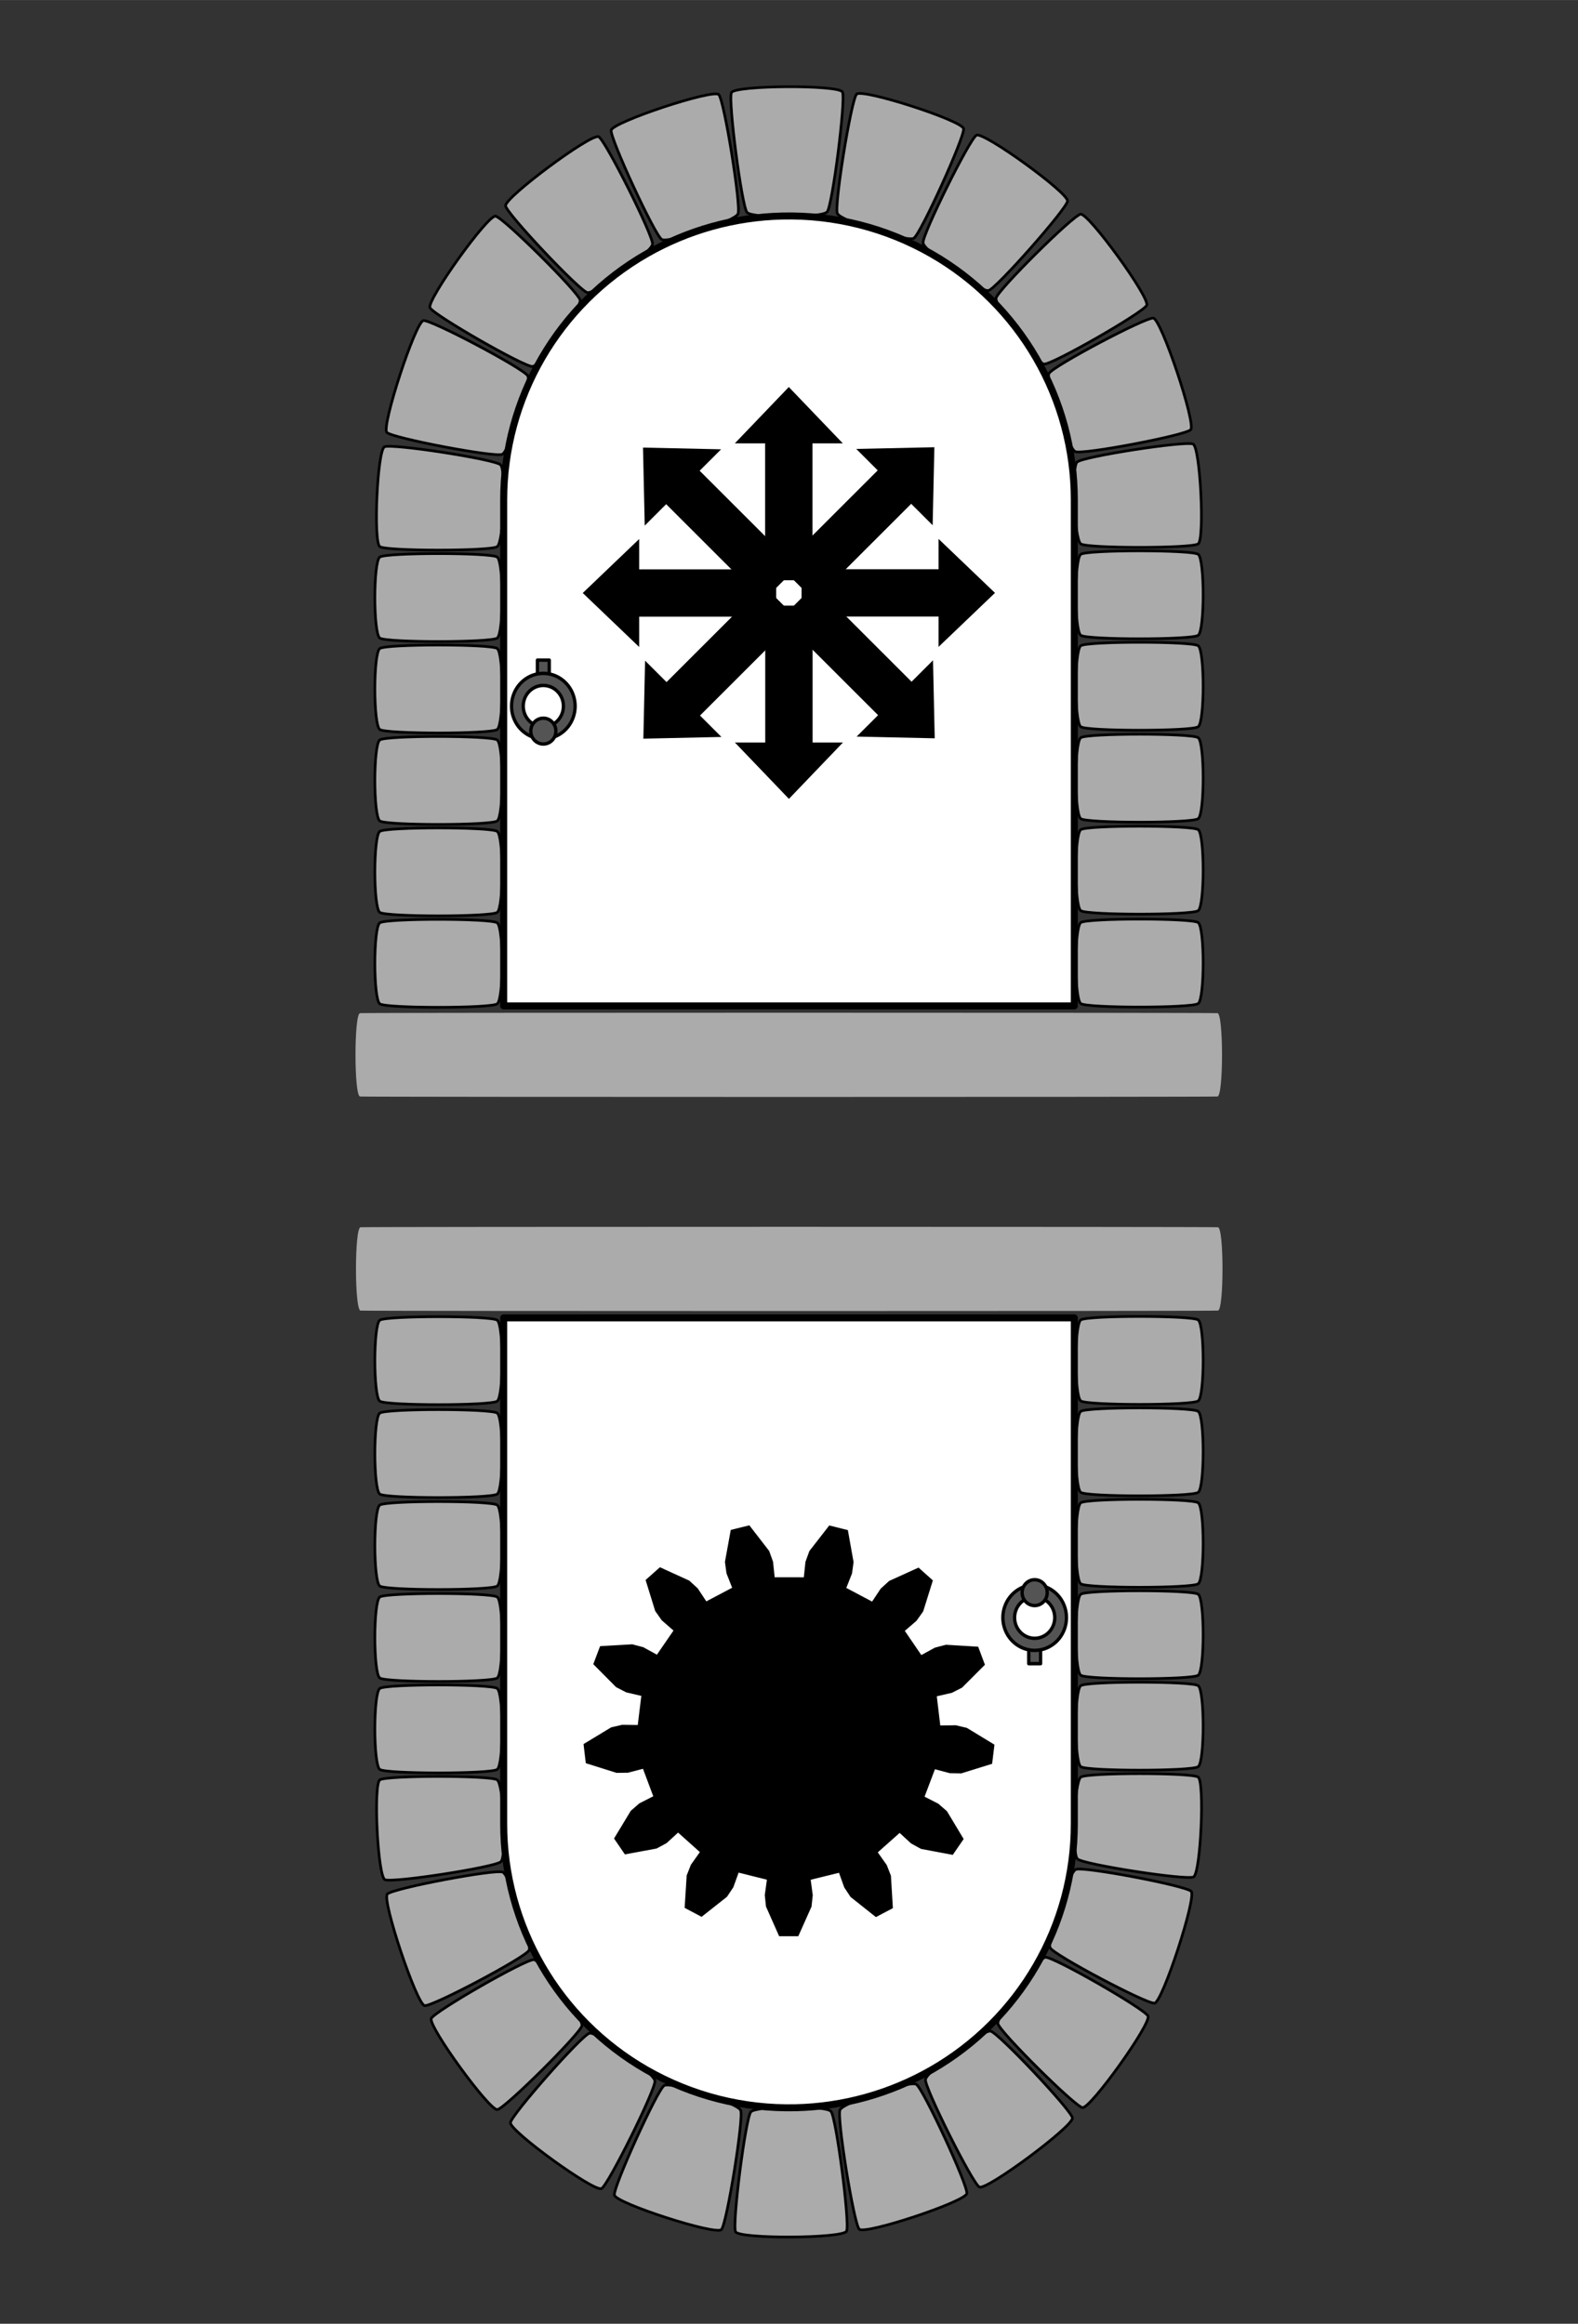 <?xml version="1.0" encoding="UTF-8" standalone="no"?>
<!-- Created with Inkscape (http://www.inkscape.org/) -->

<svg
   xmlns:osb="http://www.openswatchbook.org/uri/2009/osb"
   xmlns:dc="http://purl.org/dc/elements/1.1/"
   xmlns:cc="http://creativecommons.org/ns#"
   xmlns:rdf="http://www.w3.org/1999/02/22-rdf-syntax-ns#"
   xmlns:svg="http://www.w3.org/2000/svg"
   xmlns="http://www.w3.org/2000/svg"
   xmlns:sodipodi="http://sodipodi.sourceforge.net/DTD/sodipodi-0.dtd"
   xmlns:inkscape="http://www.inkscape.org/namespaces/inkscape"
   sodipodi:docname="beyond_sci-mag.svg"
   inkscape:version="0.92.4 (5da689c313, 2019-01-14)"
   version="1.1"
   id="svg2"
   viewBox="0 0 720 1060"
   height="11.778in"
   width="8in"
   inkscape:export-filename="C:\Users\Giltwist\Dropbox\Tarot\Minors\export\beyond-sci_mag.png"
   inkscape:export-xdpi="300"
   inkscape:export-ydpi="300">
  <rect x="0" y="0" width="720" height="1060" fill="#333333" stroke="none"/>
  <sodipodi:namedview
     inkscape:window-maximized="1"
     inkscape:window-y="-8"
     inkscape:window-x="-8"
     inkscape:window-height="1377"
     inkscape:window-width="2560"
     units="in"
     showgrid="false"
     inkscape:current-layer="layer1"
     inkscape:document-units="px"
     inkscape:cy="515.05472"
     inkscape:cx="-309.80817"
     inkscape:zoom="0.98994949"
     inkscape:pageshadow="2"
     inkscape:pageopacity="0"
     borderopacity="1.0"
     bordercolor="#666666"
     pagecolor="#000000"
     id="base"
     showguides="true"
     inkscape:guide-bbox="true">
    <sodipodi:guide
       position="359.109,747.008"
       orientation="1,0"
       id="guide4140"
       inkscape:locked="false" />
    <sodipodi:guide
       position="-77.782,526.289"
       orientation="0,1"
       id="guide4149"
       inkscape:locked="false" />
  </sodipodi:namedview>
  <defs
     id="defs4">
    <inkscape:path-effect
       effect="roughen"
       id="path-effect2396"
       is_visible="true"
       method="segments"
       max_segment_size="5"
       segments="5"
       displace_x="10;-588254870"
       displace_y="10;579224310"
       global_randomize="1;-1151528538"
       handles="along"
       shift_nodes="true"
       fixed_displacement="false"
       spray_tool_friendly="false" />
    <linearGradient
       id="linearGradient2379"
       osb:paint="solid">
      <stop
         style="stop-color:#808080;stop-opacity:1;"
         offset="0"
         id="stop2377" />
    </linearGradient>
    <linearGradient
       id="linearGradient2353"
       osb:paint="solid">
      <stop
         style="stop-color:#808080;stop-opacity:1;"
         offset="0"
         id="stop2351" />
    </linearGradient>
    <inkscape:path-effect
       effect="roughen"
       id="path-effect907"
       is_visible="true"
       method="segments"
       max_segment_size="10"
       segments="5"
       displace_x="10;-678667715"
       displace_y="10;-2032430102"
       global_randomize="1;-2122888300"
       handles="along"
       shift_nodes="true"
       fixed_displacement="false"
       spray_tool_friendly="false" />
    <inkscape:path-effect
       effect="powerstroke"
       id="path-effect4186"
       is_visible="true"
       offset_points="0,0.5"
       sort_points="true"
       interpolator_type="CubicBezierJohan"
       interpolator_beta="0.2"
       start_linecap_type="zerowidth"
       linejoin_type="round"
       miter_limit="4"
       end_linecap_type="zerowidth"
       cusp_linecap_type="round" />
  </defs>
  <g
     inkscape:label="Layer 1"
     inkscape:groupmode="layer"
     id="layer1"
     transform="translate(0,7.638)">
    <g
       id="g945"
       transform="translate(-357.589,-605.58)">
      <path
         transform="matrix(1.041,0,0,0.403,-213.292,209.631)"
         d="m 598.161,581.103 c -12.821,12.821 -82.607,12.821 -95.428,0 -12.821,-12.821 -12.821,-82.607 0,-95.428 12.821,-12.821 82.607,-12.821 95.428,0 12.821,12.821 12.821,82.607 0,95.428 z"
         inkscape:randomized="0"
         inkscape:rounded="0.19"
         inkscape:flatsided="true"
         sodipodi:arg2="1.5707963"
         sodipodi:arg1="0.78539816"
         sodipodi:r2="47.714111"
         sodipodi:r1="67.477943"
         sodipodi:cy="533.38898"
         sodipodi:cx="550.44647"
         sodipodi:sides="4"
         id="path909"
         style="opacity:1;fill:#808080;fill-opacity:1;fill-rule:nonzero;stroke:#000000;stroke-width:3.75;stroke-linecap:round;stroke-linejoin:round;stroke-miterlimit:4;stroke-dasharray:none;stroke-dashoffset:0;stroke-opacity:1;paint-order:stroke markers fill"
         sodipodi:type="star" />
      <rect
         y="-8.218"
         x="335.893"
         height="105.804"
         width="48.214"
         id="rect911"
         style="opacity:1;fill:#808080;fill-opacity:1;fill-rule:nonzero;stroke:#000000;stroke-width:3.75;stroke-linecap:round;stroke-linejoin:round;stroke-miterlimit:4;stroke-dasharray:none;stroke-dashoffset:0;stroke-opacity:1;paint-order:stroke markers fill" />
      <path
         sodipodi:nodetypes="ssssssssssss"
         inkscape:connector-curvature="0"
         id="path890"
         d="m 360,90.007 c -108.285,0 -235.319,9.268 -268.931,27.801 -67.224,37.067 -29.724,238.829 37.5,275.896 67.224,37.067 395.637,37.067 462.861,0 67.224,-37.067 104.724,-238.829 37.5,-275.896 C 595.319,99.274 468.285,90.007 360,90.007 Z m 0,21.05 c 94.533,0 207.815,8.089 237.158,24.269 58.687,32.359 21.187,208.499 -37.5,240.859 -58.687,32.359 -340.63,32.359 -399.316,0 C 101.655,343.825 64.155,167.685 122.842,135.325 152.185,119.146 265.467,111.057 360,111.057 Z"
         style="opacity:1;fill:#808080;fill-opacity:1;fill-rule:nonzero;stroke:#000000;stroke-width:5.05;stroke-linecap:round;stroke-linejoin:round;stroke-miterlimit:4;stroke-dasharray:none;stroke-dashoffset:0;stroke-opacity:1;paint-order:stroke markers fill" />
    </g>
    <circle
       style="opacity:1;fill:#fefefe;fill-opacity:1;fill-rule:evenodd;stroke:#000000;stroke-width:4.688;stroke-linecap:butt;stroke-linejoin:miter;stroke-miterlimit:4;stroke-dasharray:none;stroke-dashoffset:0;stroke-opacity:1;paint-order:markers stroke fill"
       id="path3047"
       cx="-3.121"
       cy="-352.433"
       r="107.143"
       transform="scale(-1,1)" />
    <ellipse
       style="opacity:1;fill:#808080;fill-opacity:1;fill-rule:evenodd;stroke:#000000;stroke-width:4.688;stroke-linecap:butt;stroke-linejoin:miter;stroke-miterlimit:4;stroke-dasharray:none;stroke-dashoffset:0;stroke-opacity:1;paint-order:markers stroke fill"
       id="path3015"
       cx="360"
       cy="522.362"
       r="154.199" />
    <path
       inkscape:connector-curvature="0"
       style="opacity:1;fill:#ababab;fill-opacity:1;fill-rule:nonzero;stroke:#000000;stroke-width:1.222;stroke-linecap:round;stroke-linejoin:round;stroke-miterlimit:4;stroke-dasharray:none;stroke-dashoffset:0;stroke-opacity:1;paint-order:stroke markers fill"
       d="m 392.024,1009.21 c -2.499,-2.736 -10.274,-50.995 -8.766,-54.415 1.508,-3.421 31.69,-13.554 34.827,-11.638 3.137,1.915 23.59,46.065 23.062,49.782 -0.528,3.717 -46.624,19.008 -49.123,16.272 0,0 0,0 0,0"
       id="path5852-9" />
    <path
       inkscape:connector-curvature="0"
       style="opacity:1;fill:#ababab;fill-opacity:1;fill-rule:nonzero;stroke:#000000;stroke-width:1.222;stroke-linecap:round;stroke-linejoin:round;stroke-miterlimit:4;stroke-dasharray:none;stroke-dashoffset:0;stroke-opacity:1;paint-order:stroke markers fill"
       d="m 446.827,989.993 c -3.194,-1.813 -24.979,-45.281 -24.563,-49.014 0.415,-3.732 26.163,-22.864 29.73,-22.085 3.568,0.779 36.67,35.855 37.325,39.551 0.655,3.696 -39.298,33.361 -42.492,31.548 0,0 0,0 0,0"
       id="path5850-4" />
    <path
       inkscape:connector-curvature="0"
       style="opacity:1;fill:#ababab;fill-opacity:1;fill-rule:nonzero;stroke:#000000;stroke-width:1.222;stroke-linecap:round;stroke-linejoin:round;stroke-miterlimit:4;stroke-dasharray:none;stroke-dashoffset:0;stroke-opacity:1;paint-order:stroke markers fill"
       d="m 493.882,953.77 c -3.59,-0.659 -37.787,-34.602 -38.559,-38.274 -0.772,-3.672 18.049,-29.998 21.684,-30.31 3.634,-0.312 45.14,23.459 46.801,26.804 1.661,3.345 -26.334,42.439 -29.925,41.78 0,0 0,0 0,0"
       id="path5848-7" />
    <path
       inkscape:connector-curvature="0"
       style="opacity:1;fill:#ababab;fill-opacity:1;fill-rule:nonzero;stroke:#000000;stroke-width:1.222;stroke-linecap:round;stroke-linejoin:round;stroke-miterlimit:4;stroke-dasharray:none;stroke-dashoffset:0;stroke-opacity:1;paint-order:stroke markers fill"
       d="m 526.79,906.138 c -3.623,0.433 -45.853,-21.944 -47.617,-25.231 -1.765,-3.288 8.315,-34.298 11.662,-35.79 3.347,-1.492 50.051,7.367 52.662,9.989 2.611,2.623 -13.084,50.599 -16.706,51.032 0,0 0,0 0,0"
       id="path5846-8" />
    <path
       inkscape:connector-curvature="0"
       style="opacity:1;fill:#ababab;fill-opacity:1;fill-rule:nonzero;stroke:#000000;stroke-width:1.222;stroke-linecap:round;stroke-linejoin:round;stroke-miterlimit:4;stroke-dasharray:none;stroke-dashoffset:0;stroke-opacity:1;paint-order:stroke markers fill"
       d="m 544.571,848.555 c -3.297,1.605 -50.259,-5.666 -52.953,-8.199 -2.694,-2.533 -1.504,-35.265 1.525,-37.357 3.029,-2.092 50.521,-2.092 53.55,0 3.029,2.092 1.175,43.951 -2.122,45.556 0,0 0,0 0,0"
       id="path5844-3" />
    <path
       inkscape:connector-curvature="0"
       style="opacity:1;fill:#ababab;fill-opacity:1;fill-rule:nonzero;stroke:#000000;stroke-width:1.222;stroke-linecap:round;stroke-linejoin:round;stroke-miterlimit:4;stroke-dasharray:none;stroke-dashoffset:0;stroke-opacity:1;paint-order:stroke markers fill"
       d="m 546.693,798.271 c -3.029,2.092 -50.521,2.092 -53.55,0 -3.029,-2.092 -3.029,-34.891 0,-36.983 3.029,-2.092 50.521,-2.092 53.55,0 3.029,2.092 3.029,34.891 0,36.983 0,0 0,0 0,0"
       id="path5842-5" />
    <path
       inkscape:connector-curvature="0"
       style="opacity:1;fill:#ababab;fill-opacity:1;fill-rule:nonzero;stroke:#000000;stroke-width:1.222;stroke-linecap:round;stroke-linejoin:round;stroke-miterlimit:4;stroke-dasharray:none;stroke-dashoffset:0;stroke-opacity:1;paint-order:stroke markers fill"
       d="m 546.693,756.559 c -3.029,2.092 -50.521,2.092 -53.55,0 -3.029,-2.092 -3.029,-34.891 0,-36.983 3.029,-2.092 50.521,-2.092 53.55,0 3.029,2.092 3.029,34.891 0,36.983 0,0 0,0 0,0"
       id="path5840-1" />
    <path
       inkscape:connector-curvature="0"
       style="opacity:1;fill:#ababab;fill-opacity:1;fill-rule:nonzero;stroke:#000000;stroke-width:1.222;stroke-linecap:round;stroke-linejoin:round;stroke-miterlimit:4;stroke-dasharray:none;stroke-dashoffset:0;stroke-opacity:1;paint-order:stroke markers fill"
       d="m 546.693,714.847 c -3.029,2.092 -50.521,2.092 -53.55,0 -3.029,-2.092 -3.029,-34.891 0,-36.983 3.029,-2.092 50.521,-2.092 53.55,0 3.029,2.092 3.029,34.891 0,36.983 0,0 0,0 0,0"
       id="path5838-2" />
    <path
       inkscape:connector-curvature="0"
       style="opacity:1;fill:#ababab;fill-opacity:1;fill-rule:nonzero;stroke:#000000;stroke-width:1.222;stroke-linecap:round;stroke-linejoin:round;stroke-miterlimit:4;stroke-dasharray:none;stroke-dashoffset:0;stroke-opacity:1;paint-order:stroke markers fill"
       d="m 546.693,673.135 c -3.029,2.092 -50.521,2.092 -53.55,0 -3.029,-2.092 -3.029,-34.891 0,-36.983 3.029,-2.092 50.521,-2.092 53.55,0 3.029,2.092 3.029,34.891 0,36.983 0,0 0,0 0,0"
       id="path5836-0" />
    <path
       inkscape:connector-curvature="0"
       style="opacity:1;fill:#ababab;fill-opacity:1;fill-rule:nonzero;stroke:#000000;stroke-width:1.222;stroke-linecap:round;stroke-linejoin:round;stroke-miterlimit:4;stroke-dasharray:none;stroke-dashoffset:0;stroke-opacity:1;paint-order:stroke markers fill"
       d="m 546.693,631.424 c -3.029,2.092 -50.521,2.092 -53.55,0 -3.029,-2.092 -3.029,-34.891 0,-36.983 3.029,-2.092 50.521,-2.092 53.55,0 3.029,2.092 3.029,34.891 0,36.983 0,0 0,0 0,0"
       id="path5834-1" />
    <path
       inkscape:connector-curvature="0"
       style="opacity:1;fill:#ababab;fill-opacity:1;fill-rule:nonzero;stroke:#000000;stroke-width:1.222;stroke-linecap:round;stroke-linejoin:round;stroke-miterlimit:4;stroke-dasharray:none;stroke-dashoffset:0;stroke-opacity:1;paint-order:stroke markers fill"
       d="m 173.307,594.555 c 3.029,-2.092 50.521,-2.092 53.55,0 3.029,2.092 3.029,34.891 0,36.983 -3.029,2.092 -50.521,2.092 -53.55,0 -3.029,-2.092 -3.029,-34.891 0,-36.983 0,0 0,0 0,0"
       id="path5818-6" />
    <path
       inkscape:connector-curvature="0"
       style="opacity:1;fill:#ababab;fill-opacity:1;fill-rule:nonzero;stroke:#000000;stroke-width:1.222;stroke-linecap:round;stroke-linejoin:round;stroke-miterlimit:4;stroke-dasharray:none;stroke-dashoffset:0;stroke-opacity:1;paint-order:stroke markers fill"
       d="m 173.307,636.937 c 3.029,-2.092 50.521,-2.092 53.55,0 3.029,2.092 3.029,34.891 0,36.983 -3.029,2.092 -50.521,2.092 -53.55,0 -3.029,-2.092 -3.029,-34.891 0,-36.983 0,0 0,0 0,0"
       id="path5816-4" />
    <path
       inkscape:connector-curvature="0"
       style="opacity:1;fill:#ababab;fill-opacity:1;fill-rule:nonzero;stroke:#000000;stroke-width:1.222;stroke-linecap:round;stroke-linejoin:round;stroke-miterlimit:4;stroke-dasharray:none;stroke-dashoffset:0;stroke-opacity:1;paint-order:stroke markers fill"
       d="m 173.307,678.885 c 3.029,-2.092 50.521,-2.092 53.55,0 3.029,2.092 3.029,34.891 0,36.983 -3.029,2.092 -50.521,2.092 -53.55,0 -3.029,-2.092 -3.029,-34.891 0,-36.983 0,0 0,0 0,0"
       id="path5814-0" />
    <path
       inkscape:connector-curvature="0"
       style="opacity:1;fill:#ababab;fill-opacity:1;fill-rule:nonzero;stroke:#000000;stroke-width:1.222;stroke-linecap:round;stroke-linejoin:round;stroke-miterlimit:4;stroke-dasharray:none;stroke-dashoffset:0;stroke-opacity:1;paint-order:stroke markers fill"
       d="m 173.307,720.834 c 3.029,-2.092 50.521,-2.092 53.55,0 3.029,2.092 3.029,34.891 0,36.983 -3.029,2.092 -50.521,2.092 -53.55,0 -3.029,-2.092 -3.029,-34.891 0,-36.983 0,0 0,0 0,0"
       id="path5812-6" />
    <path
       inkscape:connector-curvature="0"
       style="opacity:1;fill:#ababab;fill-opacity:1;fill-rule:nonzero;stroke:#000000;stroke-width:1.222;stroke-linecap:round;stroke-linejoin:round;stroke-miterlimit:4;stroke-dasharray:none;stroke-dashoffset:0;stroke-opacity:1;paint-order:stroke markers fill"
       d="m 173.307,762.545 c 3.029,-2.092 50.521,-2.092 53.55,0 3.029,2.092 3.029,34.891 0,36.983 -3.029,2.092 -50.521,2.092 -53.55,0 -3.029,-2.092 -3.029,-34.891 0,-36.983 0,0 0,0 0,0"
       id="path5810-1" />
    <path
       inkscape:connector-curvature="0"
       style="opacity:1;fill:#ababab;fill-opacity:1;fill-rule:nonzero;stroke:#000000;stroke-width:1.222;stroke-linecap:round;stroke-linejoin:round;stroke-miterlimit:4;stroke-dasharray:none;stroke-dashoffset:0;stroke-opacity:1;paint-order:stroke markers fill"
       d="m 173.307,804.257 c 3.029,-2.092 50.521,-2.092 53.55,0 3.029,2.092 4.4,34.811 1.706,37.343 -2.694,2.533 -49.656,9.803 -52.953,8.198 -3.297,-1.605 -5.333,-43.45 -2.304,-45.542 0,0 0,0 0,0"
       id="path5808-8" />
    <path
       inkscape:connector-curvature="0"
       style="opacity:1;fill:#ababab;fill-opacity:1;fill-rule:nonzero;stroke:#000000;stroke-width:1.222;stroke-linecap:round;stroke-linejoin:round;stroke-miterlimit:4;stroke-dasharray:none;stroke-dashoffset:0;stroke-opacity:1;paint-order:stroke markers fill"
       d="m 176.724,856.343 c 2.611,-2.622 49.316,-11.481 52.662,-9.989 3.347,1.492 13.764,32.384 11.999,35.672 -1.765,3.288 -43.995,25.664 -47.618,25.231 -3.623,-0.433 -19.655,-48.291 -17.044,-50.913 0,0 0,0 0,0"
       id="path5806-9" />
    <path
       inkscape:connector-curvature="0"
       style="opacity:1;fill:#ababab;fill-opacity:1;fill-rule:nonzero;stroke:#000000;stroke-width:1.222;stroke-linecap:round;stroke-linejoin:round;stroke-miterlimit:4;stroke-dasharray:none;stroke-dashoffset:0;stroke-opacity:1;paint-order:stroke markers fill"
       d="m 196.786,913.089 c 1.661,-3.345 43.166,-27.116 46.801,-26.804 3.634,0.312 22.71,26.445 21.937,30.117 -0.772,3.671 -34.969,37.615 -38.56,38.274 -3.59,0.659 -31.839,-38.242 -30.179,-41.587 0,0 0,0 0,0"
       id="path5804-8" />
    <path
       inkscape:connector-curvature="0"
       style="opacity:1;fill:#ababab;fill-opacity:1;fill-rule:nonzero;stroke:#000000;stroke-width:1.222;stroke-linecap:round;stroke-linejoin:round;stroke-miterlimit:4;stroke-dasharray:none;stroke-dashoffset:0;stroke-opacity:1;paint-order:stroke markers fill"
       d="m 232.908,960.623 c 0.537,-3.716 32.508,-39.889 36.049,-40.788 3.541,-0.899 29.446,17.997 29.877,21.727 0.431,3.73 -21.164,47.298 -24.35,49.126 -3.186,1.828 -42.113,-26.35 -41.576,-30.065 0,0 0,0 0,0"
       id="path5802-4" />
    <path
       inkscape:connector-curvature="0"
       style="opacity:1;fill:#ababab;fill-opacity:1;fill-rule:nonzero;stroke:#000000;stroke-width:1.222;stroke-linecap:round;stroke-linejoin:round;stroke-miterlimit:4;stroke-dasharray:none;stroke-dashoffset:0;stroke-opacity:1;paint-order:stroke markers fill"
       d="m 280.336,993.662 c -0.555,-3.713 19.578,-48.018 22.701,-49.957 3.124,-1.939 33.402,7.87 34.909,11.292 1.507,3.421 -6.281,51.677 -8.781,54.412 -2.5,2.735 -48.274,-12.034 -48.829,-15.747 0,0 0,0 0,0"
       id="path5800-1" />
    <path
       inkscape:connector-curvature="0"
       style="opacity:1;fill:#ababab;fill-opacity:1;fill-rule:nonzero;stroke:#000000;stroke-width:1.222;stroke-linecap:round;stroke-linejoin:round;stroke-miterlimit:4;stroke-dasharray:none;stroke-dashoffset:0;stroke-opacity:1;paint-order:stroke markers fill"
       d="m 335.612,1010.403 c -1.619,-3.366 4.565,-51.868 6.973,-54.689 2.408,-2.821 34.148,-3.051 36.563,-0.236 2.415,2.815 8.723,51.3 7.113,54.671 -1.611,3.371 -49.03,3.621 -50.649,0.255 0,0 0,0 0,0"
       id="path2391-4" />
    <path
       id="rect896-3"
       d="m 363.072,953.828 c 21.805,-0.512 43.131,-6.467 62.02,-17.318 40.279,-23.139 65.093,-65.903 65.093,-112.182 0,0 0,-230.811 0,-230.811 0,0 -260.37,0 -260.37,0 0,0 0,230.811 0,230.811 -7e-5,46.279 24.813,89.042 65.092,112.182 20.694,11.888 44.276,17.88 68.165,17.318 0,0 0,0 0,0"
       style="opacity:1;fill:#ffffff;fill-opacity:1;fill-rule:nonzero;stroke:#000000;stroke-width:3.197;stroke-linecap:round;stroke-linejoin:round;stroke-miterlimit:4;stroke-dasharray:none;stroke-dashoffset:0;stroke-opacity:1;paint-order:stroke markers fill"
       inkscape:connector-curvature="0" />
    <g
       id="g5868-9"
       transform="matrix(-0.403,0,0,-0.415,-0.77,887.165)"
       style="fill:#545454;fill-opacity:1;stroke:#000000;stroke-opacity:1">
      <rect
         y="327.501"
         x="-1180.051"
         height="22.098"
         width="13.393"
         id="rect5863-8"
         style="opacity:1;fill:#545454;fill-opacity:1;fill-rule:nonzero;stroke:#000000;stroke-width:3.75;stroke-linecap:round;stroke-linejoin:round;stroke-miterlimit:4;stroke-dasharray:none;stroke-dashoffset:0;stroke-opacity:1;paint-order:stroke markers fill" />
      <path
         inkscape:connector-curvature="0"
         id="path5856-8"
         d="m -1173.356,342.099 a 35.987,35.987 0 0 0 -35.986,35.986 35.987,35.987 0 0 0 35.986,35.988 35.987,35.987 0 0 0 35.988,-35.988 35.987,35.987 0 0 0 -35.988,-35.986 z m 0,13.259 a 22.728,22.728 0 0 1 22.729,22.727 22.728,22.728 0 0 1 -22.729,22.729 22.728,22.728 0 0 1 -22.729,-22.729 22.728,22.728 0 0 1 22.729,-22.727 z"
         style="opacity:1;fill:#545454;fill-opacity:1;fill-rule:nonzero;stroke:#000000;stroke-width:3.75;stroke-linecap:round;stroke-linejoin:round;stroke-miterlimit:4;stroke-dasharray:none;stroke-dashoffset:0;stroke-opacity:1;paint-order:stroke markers fill" />
      <circle
         r="14.205"
         cy="405.549"
         cx="-1173.355"
         id="path5861-0"
         style="opacity:1;fill:#545454;fill-opacity:1;fill-rule:nonzero;stroke:#000000;stroke-width:3.75;stroke-linecap:round;stroke-linejoin:round;stroke-miterlimit:4;stroke-dasharray:none;stroke-dashoffset:0;stroke-opacity:1;paint-order:stroke markers fill" />
    </g>
    <path
       sodipodi:type="star"
       style="opacity:1;fill:#ababab;fill-opacity:1;fill-rule:nonzero;stroke:#808080;stroke-width:3.75;stroke-linecap:round;stroke-linejoin:round;stroke-miterlimit:4;stroke-dasharray:none;stroke-dashoffset:0;stroke-opacity:0;paint-order:stroke markers fill"
       id="path6726-4"
       sodipodi:sides="4"
       sodipodi:cx="254.74783"
       sodipodi:cy="437.7475"
       sodipodi:r1="33.230076"
       sodipodi:r2="23.497213"
       sodipodi:arg1="0.78539816"
       sodipodi:arg2="1.5707963"
       inkscape:flatsided="true"
       inkscape:rounded="0.01"
       inkscape:randomized="0"
       d="m 278.245,461.245 c -0.332,0.332 -46.662,0.332 -46.994,0 -0.332,-0.332 -0.332,-46.662 0,-46.994 0.332,-0.332 46.662,-0.332 46.994,0 0.332,0.332 0.332,46.662 0,46.994 z"
       transform="matrix(-8.325,0,0,-0.809,2480.887,925.328)" />
    <path
       inkscape:connector-curvature="0"
       style="opacity:1;fill:#ababab;fill-opacity:1;fill-rule:nonzero;stroke:#000000;stroke-width:1.222;stroke-linecap:round;stroke-linejoin:round;stroke-miterlimit:4;stroke-dasharray:none;stroke-dashoffset:0;stroke-opacity:1;paint-order:stroke markers fill"
       d="m 327.976,35.515 c 2.499,2.736 10.274,50.995 8.766,54.415 -1.508,3.421 -31.69,13.554 -34.827,11.638 -3.137,-1.915 -23.59,-46.065 -23.062,-49.782 0.528,-3.717 46.624,-19.008 49.123,-16.272 0,0 0,0 0,0"
       id="path5852" />
    <path
       inkscape:connector-curvature="0"
       style="opacity:1;fill:#ababab;fill-opacity:1;fill-rule:nonzero;stroke:#000000;stroke-width:1.222;stroke-linecap:round;stroke-linejoin:round;stroke-miterlimit:4;stroke-dasharray:none;stroke-dashoffset:0;stroke-opacity:1;paint-order:stroke markers fill"
       d="m 273.173,54.731 c 3.194,1.813 24.979,45.281 24.563,49.014 -0.415,3.732 -26.163,22.864 -29.73,22.085 -3.568,-0.779 -36.67,-35.855 -37.325,-39.551 -0.655,-3.696 39.298,-33.361 42.492,-31.548 0,0 0,0 0,0"
       id="path5850" />
    <path
       inkscape:connector-curvature="0"
       style="opacity:1;fill:#ababab;fill-opacity:1;fill-rule:nonzero;stroke:#000000;stroke-width:1.222;stroke-linecap:round;stroke-linejoin:round;stroke-miterlimit:4;stroke-dasharray:none;stroke-dashoffset:0;stroke-opacity:1;paint-order:stroke markers fill"
       d="m 226.118,90.955 c 3.59,0.659 37.787,34.602 38.559,38.274 0.772,3.672 -18.049,29.998 -21.684,30.31 -3.634,0.312 -45.14,-23.459 -46.801,-26.804 -1.661,-3.345 26.334,-42.439 29.925,-41.78 0,0 0,0 0,0"
       id="path5848" />
    <path
       inkscape:connector-curvature="0"
       style="opacity:1;fill:#ababab;fill-opacity:1;fill-rule:nonzero;stroke:#000000;stroke-width:1.222;stroke-linecap:round;stroke-linejoin:round;stroke-miterlimit:4;stroke-dasharray:none;stroke-dashoffset:0;stroke-opacity:1;paint-order:stroke markers fill"
       d="m 193.21,138.587 c 3.623,-0.433 45.853,21.944 47.617,25.231 1.765,3.288 -8.315,34.298 -11.662,35.79 -3.347,1.492 -50.051,-7.367 -52.662,-9.989 -2.611,-2.623 13.084,-50.599 16.706,-51.032 0,0 0,0 0,0"
       id="path5846" />
    <path
       inkscape:connector-curvature="0"
       style="opacity:1;fill:#ababab;fill-opacity:1;fill-rule:nonzero;stroke:#000000;stroke-width:1.222;stroke-linecap:round;stroke-linejoin:round;stroke-miterlimit:4;stroke-dasharray:none;stroke-dashoffset:0;stroke-opacity:1;paint-order:stroke markers fill"
       d="m 175.429,196.169 c 3.297,-1.605 50.259,5.666 52.953,8.199 2.694,2.533 1.504,35.265 -1.525,37.357 -3.029,2.092 -50.521,2.092 -53.55,0 -3.029,-2.092 -1.175,-43.951 2.122,-45.556 0,0 0,0 0,0"
       id="path5844" />
    <path
       inkscape:connector-curvature="0"
       style="opacity:1;fill:#ababab;fill-opacity:1;fill-rule:nonzero;stroke:#000000;stroke-width:1.222;stroke-linecap:round;stroke-linejoin:round;stroke-miterlimit:4;stroke-dasharray:none;stroke-dashoffset:0;stroke-opacity:1;paint-order:stroke markers fill"
       d="m 173.307,246.454 c 3.029,-2.092 50.521,-2.092 53.55,0 3.029,2.092 3.029,34.891 0,36.983 -3.029,2.092 -50.521,2.092 -53.55,0 -3.029,-2.092 -3.029,-34.891 0,-36.983 0,0 0,0 0,0"
       id="path5842" />
    <path
       inkscape:connector-curvature="0"
       style="opacity:1;fill:#ababab;fill-opacity:1;fill-rule:nonzero;stroke:#000000;stroke-width:1.222;stroke-linecap:round;stroke-linejoin:round;stroke-miterlimit:4;stroke-dasharray:none;stroke-dashoffset:0;stroke-opacity:1;paint-order:stroke markers fill"
       d="m 173.307,288.166 c 3.029,-2.092 50.521,-2.092 53.55,0 3.029,2.092 3.029,34.891 0,36.983 -3.029,2.092 -50.521,2.092 -53.55,0 -3.029,-2.092 -3.029,-34.891 0,-36.983 0,0 0,0 0,0"
       id="path5840" />
    <path
       inkscape:connector-curvature="0"
       style="opacity:1;fill:#ababab;fill-opacity:1;fill-rule:nonzero;stroke:#000000;stroke-width:1.222;stroke-linecap:round;stroke-linejoin:round;stroke-miterlimit:4;stroke-dasharray:none;stroke-dashoffset:0;stroke-opacity:1;paint-order:stroke markers fill"
       d="m 173.307,329.877 c 3.029,-2.092 50.521,-2.092 53.55,0 3.029,2.092 3.029,34.891 0,36.983 -3.029,2.092 -50.521,2.092 -53.55,0 -3.029,-2.092 -3.029,-34.891 0,-36.983 0,0 0,0 0,0"
       id="path5838" />
    <path
       inkscape:connector-curvature="0"
       style="opacity:1;fill:#ababab;fill-opacity:1;fill-rule:nonzero;stroke:#000000;stroke-width:1.222;stroke-linecap:round;stroke-linejoin:round;stroke-miterlimit:4;stroke-dasharray:none;stroke-dashoffset:0;stroke-opacity:1;paint-order:stroke markers fill"
       d="m 173.307,371.589 c 3.029,-2.092 50.521,-2.092 53.55,0 3.029,2.092 3.029,34.891 0,36.983 -3.029,2.092 -50.521,2.092 -53.55,0 -3.029,-2.092 -3.029,-34.891 0,-36.983 0,0 0,0 0,0"
       id="path5836" />
    <path
       inkscape:connector-curvature="0"
       style="opacity:1;fill:#ababab;fill-opacity:1;fill-rule:nonzero;stroke:#000000;stroke-width:1.222;stroke-linecap:round;stroke-linejoin:round;stroke-miterlimit:4;stroke-dasharray:none;stroke-dashoffset:0;stroke-opacity:1;paint-order:stroke markers fill"
       d="m 173.307,413.301 c 3.029,-2.092 50.521,-2.092 53.55,0 3.029,2.092 3.029,34.891 0,36.983 -3.029,2.092 -50.521,2.092 -53.55,0 -3.029,-2.092 -3.029,-34.891 0,-36.983 0,0 0,0 0,0"
       id="path5834" />
    <path
       inkscape:connector-curvature="0"
       style="opacity:1;fill:#ababab;fill-opacity:1;fill-rule:nonzero;stroke:#000000;stroke-width:1.222;stroke-linecap:round;stroke-linejoin:round;stroke-miterlimit:4;stroke-dasharray:none;stroke-dashoffset:0;stroke-opacity:1;paint-order:stroke markers fill"
       d="m 546.693,450.169 c -3.029,2.092 -50.521,2.092 -53.55,0 -3.029,-2.092 -3.029,-34.891 0,-36.983 3.029,-2.092 50.521,-2.092 53.55,0 3.029,2.092 3.029,34.891 0,36.983 0,0 0,0 0,0"
       id="path5818" />
    <path
       inkscape:connector-curvature="0"
       style="opacity:1;fill:#ababab;fill-opacity:1;fill-rule:nonzero;stroke:#000000;stroke-width:1.222;stroke-linecap:round;stroke-linejoin:round;stroke-miterlimit:4;stroke-dasharray:none;stroke-dashoffset:0;stroke-opacity:1;paint-order:stroke markers fill"
       d="m 546.693,407.788 c -3.029,2.092 -50.521,2.092 -53.55,0 -3.029,-2.092 -3.029,-34.891 0,-36.983 3.029,-2.092 50.521,-2.092 53.55,0 3.029,2.092 3.029,34.891 0,36.983 0,0 0,0 0,0"
       id="path5816" />
    <path
       inkscape:connector-curvature="0"
       style="opacity:1;fill:#ababab;fill-opacity:1;fill-rule:nonzero;stroke:#000000;stroke-width:1.222;stroke-linecap:round;stroke-linejoin:round;stroke-miterlimit:4;stroke-dasharray:none;stroke-dashoffset:0;stroke-opacity:1;paint-order:stroke markers fill"
       d="m 546.693,365.839 c -3.029,2.092 -50.521,2.092 -53.55,0 -3.029,-2.092 -3.029,-34.891 0,-36.983 3.029,-2.092 50.521,-2.092 53.55,0 3.029,2.092 3.029,34.891 0,36.983 0,0 0,0 0,0"
       id="path5814" />
    <path
       inkscape:connector-curvature="0"
       style="opacity:1;fill:#ababab;fill-opacity:1;fill-rule:nonzero;stroke:#000000;stroke-width:1.222;stroke-linecap:round;stroke-linejoin:round;stroke-miterlimit:4;stroke-dasharray:none;stroke-dashoffset:0;stroke-opacity:1;paint-order:stroke markers fill"
       d="m 546.693,323.891 c -3.029,2.092 -50.521,2.092 -53.55,0 -3.029,-2.092 -3.029,-34.891 0,-36.983 3.029,-2.092 50.521,-2.092 53.55,0 3.029,2.092 3.029,34.891 0,36.983 0,0 0,0 0,0"
       id="path5812" />
    <path
       inkscape:connector-curvature="0"
       style="opacity:1;fill:#ababab;fill-opacity:1;fill-rule:nonzero;stroke:#000000;stroke-width:1.222;stroke-linecap:round;stroke-linejoin:round;stroke-miterlimit:4;stroke-dasharray:none;stroke-dashoffset:0;stroke-opacity:1;paint-order:stroke markers fill"
       d="m 546.693,282.179 c -3.029,2.092 -50.521,2.092 -53.55,0 -3.029,-2.092 -3.029,-34.891 0,-36.983 3.029,-2.092 50.521,-2.092 53.55,0 3.029,2.092 3.029,34.891 0,36.983 0,0 0,0 0,0"
       id="path5810" />
    <path
       inkscape:connector-curvature="0"
       style="opacity:1;fill:#ababab;fill-opacity:1;fill-rule:nonzero;stroke:#000000;stroke-width:1.222;stroke-linecap:round;stroke-linejoin:round;stroke-miterlimit:4;stroke-dasharray:none;stroke-dashoffset:0;stroke-opacity:1;paint-order:stroke markers fill"
       d="m 546.693,240.467 c -3.029,2.092 -50.521,2.092 -53.55,0 -3.029,-2.092 -4.4,-34.811 -1.706,-37.343 2.694,-2.533 49.656,-9.803 52.953,-8.198 3.297,1.605 5.333,43.45 2.304,45.542 0,0 0,0 0,0"
       id="path5808" />
    <path
       inkscape:connector-curvature="0"
       style="opacity:1;fill:#ababab;fill-opacity:1;fill-rule:nonzero;stroke:#000000;stroke-width:1.222;stroke-linecap:round;stroke-linejoin:round;stroke-miterlimit:4;stroke-dasharray:none;stroke-dashoffset:0;stroke-opacity:1;paint-order:stroke markers fill"
       d="m 543.275,188.382 c -2.611,2.622 -49.316,11.481 -52.662,9.989 -3.347,-1.492 -13.764,-32.384 -11.999,-35.672 1.765,-3.288 43.995,-25.664 47.618,-25.231 3.623,0.433 19.655,48.291 17.044,50.913 0,0 0,0 0,0"
       id="path5806" />
    <path
       inkscape:connector-curvature="0"
       style="opacity:1;fill:#ababab;fill-opacity:1;fill-rule:nonzero;stroke:#000000;stroke-width:1.222;stroke-linecap:round;stroke-linejoin:round;stroke-miterlimit:4;stroke-dasharray:none;stroke-dashoffset:0;stroke-opacity:1;paint-order:stroke markers fill"
       d="m 523.214,131.635 c -1.661,3.345 -43.166,27.116 -46.801,26.804 -3.634,-0.312 -22.71,-26.445 -21.937,-30.117 0.772,-3.671 34.969,-37.615 38.56,-38.274 3.59,-0.659 31.839,38.242 30.179,41.587 0,0 0,0 0,0"
       id="path5804" />
    <path
       inkscape:connector-curvature="0"
       style="opacity:1;fill:#ababab;fill-opacity:1;fill-rule:nonzero;stroke:#000000;stroke-width:1.222;stroke-linecap:round;stroke-linejoin:round;stroke-miterlimit:4;stroke-dasharray:none;stroke-dashoffset:0;stroke-opacity:1;paint-order:stroke markers fill"
       d="m 487.092,84.102 c -0.537,3.716 -32.508,39.889 -36.049,40.788 -3.541,0.899 -29.446,-17.997 -29.877,-21.727 -0.431,-3.73 21.164,-47.298 24.35,-49.126 3.186,-1.828 42.113,26.35 41.576,30.065 0,0 0,0 0,0"
       id="path5802" />
    <path
       inkscape:connector-curvature="0"
       style="opacity:1;fill:#ababab;fill-opacity:1;fill-rule:nonzero;stroke:#000000;stroke-width:1.222;stroke-linecap:round;stroke-linejoin:round;stroke-miterlimit:4;stroke-dasharray:none;stroke-dashoffset:0;stroke-opacity:1;paint-order:stroke markers fill"
       d="m 439.664,51.062 c 0.555,3.713 -19.578,48.018 -22.701,49.957 -3.124,1.939 -33.402,-7.87 -34.909,-11.292 -1.507,-3.421 6.281,-51.677 8.781,-54.412 2.5,-2.735 48.274,12.034 48.829,15.747 0,0 0,0 0,0"
       id="path5800" />
    <path
       inkscape:connector-curvature="0"
       style="opacity:1;fill:#ababab;fill-opacity:1;fill-rule:nonzero;stroke:#000000;stroke-width:1.222;stroke-linecap:round;stroke-linejoin:round;stroke-miterlimit:4;stroke-dasharray:none;stroke-dashoffset:0;stroke-opacity:1;paint-order:stroke markers fill"
       d="m 384.388,34.322 c 1.619,3.366 -4.565,51.868 -6.973,54.689 -2.408,2.821 -34.148,3.051 -36.563,0.236 -2.415,-2.815 -8.723,-51.3 -7.113,-54.671 1.611,-3.371 49.03,-3.621 50.649,-0.254 0,0 0,0 0,0"
       id="path2391" />
    <path
       id="rect896"
       d="m 356.928,90.896 c -21.805,0.512 -43.131,6.467 -62.02,17.318 -40.279,23.139 -65.093,65.903 -65.093,112.182 0,0 0,230.811 0,230.811 0,0 260.37,0 260.37,0 0,0 0,-230.811 0,-230.811 7e-5,-46.279 -24.813,-89.042 -65.092,-112.182 -20.694,-11.888 -44.276,-17.88 -68.165,-17.318 0,0 0,0 0,0"
       style="opacity:1;fill:#ffffff;fill-opacity:1;fill-rule:nonzero;stroke:#000000;stroke-width:3.197;stroke-linecap:round;stroke-linejoin:round;stroke-miterlimit:4;stroke-dasharray:none;stroke-dashoffset:0;stroke-opacity:1;paint-order:stroke markers fill"
       inkscape:connector-curvature="0" />
    <g
       id="g5868"
       transform="matrix(0.403,0,0,0.415,720.77,157.56)"
       style="fill:#545454;fill-opacity:1">
      <rect
         y="327.501"
         x="-1180.051"
         height="22.098"
         width="13.393"
         id="rect5863"
         style="opacity:1;fill:#545454;fill-opacity:1;fill-rule:nonzero;stroke:#000000;stroke-width:3.75;stroke-linecap:round;stroke-linejoin:round;stroke-miterlimit:4;stroke-dasharray:none;stroke-dashoffset:0;stroke-opacity:1;paint-order:stroke markers fill" />
      <path
         inkscape:connector-curvature="0"
         id="path5856"
         d="m -1173.356,342.099 a 35.987,35.987 0 0 0 -35.986,35.986 35.987,35.987 0 0 0 35.986,35.988 35.987,35.987 0 0 0 35.988,-35.988 35.987,35.987 0 0 0 -35.988,-35.986 z m 0,13.259 a 22.728,22.728 0 0 1 22.729,22.727 22.728,22.728 0 0 1 -22.729,22.729 22.728,22.728 0 0 1 -22.729,-22.729 22.728,22.728 0 0 1 22.729,-22.727 z"
         style="opacity:1;fill:#545454;fill-opacity:1;fill-rule:nonzero;stroke:#000000;stroke-width:3.75;stroke-linecap:round;stroke-linejoin:round;stroke-miterlimit:4;stroke-dasharray:none;stroke-dashoffset:0;stroke-opacity:1;paint-order:stroke markers fill" />
      <circle
         r="14.205"
         cy="405.549"
         cx="-1173.355"
         id="path5861"
         style="opacity:1;fill:#545454;fill-opacity:1;fill-rule:nonzero;stroke:#000000;stroke-width:3.75;stroke-linecap:round;stroke-linejoin:round;stroke-miterlimit:4;stroke-dasharray:none;stroke-dashoffset:0;stroke-opacity:1;paint-order:stroke markers fill" />
    </g>
    <path
       sodipodi:type="star"
       style="opacity:1;fill:#ababab;fill-opacity:1;fill-rule:nonzero;stroke:#808080;stroke-width:3.75;stroke-linecap:round;stroke-linejoin:round;stroke-miterlimit:4;stroke-dasharray:none;stroke-dashoffset:0;stroke-opacity:0;paint-order:stroke markers fill"
       id="path6726"
       sodipodi:sides="4"
       sodipodi:cx="254.74783"
       sodipodi:cy="437.7475"
       sodipodi:r1="33.230076"
       sodipodi:r2="23.497213"
       sodipodi:arg1="0.78539816"
       sodipodi:arg2="1.5707963"
       inkscape:flatsided="true"
       inkscape:rounded="0.01"
       inkscape:randomized="0"
       d="m 278.245,461.245 c -0.332,0.332 -46.662,0.332 -46.994,0 -0.332,-0.332 -0.332,-46.662 0,-46.994 0.332,-0.332 46.662,-0.332 46.994,0 0.332,0.332 0.332,46.662 0,46.994 z"
       transform="matrix(8.325,0,0,0.809,-1760.887,119.396)" />
    <g
       transform="matrix(0.848,0,0,0.847,75.309,-46.629)"
       id="g929"
       style="fill:#000000;fill-opacity:1;stroke:#000000;stroke-width:2.986;stroke-miterlimit:4;stroke-dasharray:none;stroke-opacity:1">
      <g
         transform="matrix(1.02,0,0,0.615,24.967,81.006)"
         inkscape:tile-y0="159.17572"
         inkscape:tile-x0="250.4754"
         inkscape:transform-center-y="-50.765436"
         id="use889"
         style="fill:#000000;fill-opacity:1;stroke:#000000;stroke-width:3.771;stroke-miterlimit:4;stroke-dasharray:none;stroke-opacity:1">
        <rect
           style="fill:#000000;fill-opacity:1;fill-rule:evenodd;stroke:#000000;stroke-width:3.771;stroke-linecap:square;stroke-linejoin:miter;stroke-miterlimit:4;stroke-dasharray:none;stroke-dashoffset:0;stroke-opacity:1"
           id="rect897"
           width="21.213"
           height="117.178"
           x="293.954"
           y="332.205" />
        <path
           sodipodi:type="star"
           style="fill:#000000;fill-opacity:1;fill-rule:evenodd;stroke:#000000;stroke-width:3.771;stroke-linecap:square;stroke-linejoin:miter;stroke-miterlimit:4;stroke-dasharray:none;stroke-dashoffset:0;stroke-opacity:1"
           id="path899"
           sodipodi:sides="3"
           sodipodi:cx="304.56097"
           sodipodi:cy="314.95084"
           sodipodi:r1="29.137255"
           sodipodi:r2="14.568627"
           sodipodi:arg1="0.52359878"
           sodipodi:arg2="1.5707963"
           inkscape:flatsided="true"
           inkscape:rounded="-3.46945e-18"
           inkscape:randomized="0"
           d="m 329.795,329.519 -50.467,0 25.234,-43.706 z"
           inkscape:transform-center-y="-7.2843136" />
      </g>
      <g
         transform="matrix(0.721,0.721,-0.435,0.435,317.036,-55.392)"
         inkscape:tile-y0="159.17572"
         inkscape:tile-x0="250.4754"
         inkscape:transform-center-y="-50.765436"
         id="use891"
         style="fill:#000000;fill-opacity:1;stroke:#000000;stroke-width:3.771;stroke-miterlimit:4;stroke-dasharray:none;stroke-opacity:1">
        <rect
           style="fill:#000000;fill-opacity:1;fill-rule:evenodd;stroke:#000000;stroke-width:3.771;stroke-linecap:square;stroke-linejoin:miter;stroke-miterlimit:4;stroke-dasharray:none;stroke-dashoffset:0;stroke-opacity:1"
           id="rect903"
           width="21.213"
           height="117.178"
           x="293.954"
           y="332.205" />
        <path
           sodipodi:type="star"
           style="fill:#000000;fill-opacity:1;fill-rule:evenodd;stroke:#000000;stroke-width:3.771;stroke-linecap:square;stroke-linejoin:miter;stroke-miterlimit:4;stroke-dasharray:none;stroke-dashoffset:0;stroke-opacity:1"
           id="path905"
           sodipodi:sides="3"
           sodipodi:cx="304.56097"
           sodipodi:cy="314.95084"
           sodipodi:r1="29.137255"
           sodipodi:r2="14.568627"
           sodipodi:arg1="0.52359878"
           sodipodi:arg2="1.5707963"
           inkscape:flatsided="true"
           inkscape:rounded="-3.46945e-18"
           inkscape:randomized="0"
           d="m 329.795,329.519 -50.467,0 25.234,-43.706 z"
           inkscape:transform-center-y="-7.2843136" />
      </g>
      <g
         transform="matrix(0,1.02,-0.615,0,620.009,54.684)"
         inkscape:tile-y0="159.17572"
         inkscape:tile-x0="250.4754"
         inkscape:transform-center-y="-50.765436"
         id="use893"
         style="fill:#000000;fill-opacity:1;stroke:#000000;stroke-width:3.771;stroke-miterlimit:4;stroke-dasharray:none;stroke-opacity:1">
        <rect
           style="fill:#000000;fill-opacity:1;fill-rule:evenodd;stroke:#000000;stroke-width:3.771;stroke-linecap:square;stroke-linejoin:miter;stroke-miterlimit:4;stroke-dasharray:none;stroke-dashoffset:0;stroke-opacity:1"
           id="rect909"
           width="21.213"
           height="117.178"
           x="293.954"
           y="332.205" />
        <path
           sodipodi:type="star"
           style="fill:#000000;fill-opacity:1;fill-rule:evenodd;stroke:#000000;stroke-width:3.771;stroke-linecap:square;stroke-linejoin:miter;stroke-miterlimit:4;stroke-dasharray:none;stroke-dashoffset:0;stroke-opacity:1"
           id="path911"
           sodipodi:sides="3"
           sodipodi:cx="304.56097"
           sodipodi:cy="314.95084"
           sodipodi:r1="29.137255"
           sodipodi:r2="14.568627"
           sodipodi:arg1="0.52359878"
           sodipodi:arg2="1.5707963"
           inkscape:flatsided="true"
           inkscape:rounded="-3.46945e-18"
           inkscape:randomized="0"
           d="m 329.795,329.519 -50.467,0 25.234,-43.706 z"
           inkscape:transform-center-y="-7.2843136" />
      </g>
      <g
         transform="matrix(-0.721,0.721,-0.435,-0.435,756.407,346.754)"
         inkscape:tile-y0="159.17572"
         inkscape:tile-x0="250.4754"
         inkscape:transform-center-y="-50.765436"
         id="use895"
         style="fill:#000000;fill-opacity:1;stroke:#000000;stroke-width:3.771;stroke-miterlimit:4;stroke-dasharray:none;stroke-opacity:1">
        <rect
           style="fill:#000000;fill-opacity:1;fill-rule:evenodd;stroke:#000000;stroke-width:3.771;stroke-linecap:square;stroke-linejoin:miter;stroke-miterlimit:4;stroke-dasharray:none;stroke-dashoffset:0;stroke-opacity:1"
           id="rect915"
           width="21.213"
           height="117.178"
           x="293.954"
           y="332.205" />
        <path
           sodipodi:type="star"
           style="fill:#000000;fill-opacity:1;fill-rule:evenodd;stroke:#000000;stroke-width:3.771;stroke-linecap:square;stroke-linejoin:miter;stroke-miterlimit:4;stroke-dasharray:none;stroke-dashoffset:0;stroke-opacity:1"
           id="path917"
           sodipodi:sides="3"
           sodipodi:cx="304.56097"
           sodipodi:cy="314.95084"
           sodipodi:r1="29.137255"
           sodipodi:r2="14.568627"
           sodipodi:arg1="0.52359878"
           sodipodi:arg2="1.5707963"
           inkscape:flatsided="true"
           inkscape:rounded="-3.46945e-18"
           inkscape:randomized="0"
           d="m 329.795,329.519 -50.467,0 25.234,-43.706 z"
           inkscape:transform-center-y="-7.2843136" />
      </g>
      <g
         transform="matrix(-1.02,0,0,-0.615,646.331,649.727)"
         inkscape:tile-y0="159.17572"
         inkscape:tile-x0="250.4754"
         inkscape:transform-center-y="-50.765436"
         id="use897"
         style="fill:#000000;fill-opacity:1;stroke:#000000;stroke-width:3.771;stroke-miterlimit:4;stroke-dasharray:none;stroke-opacity:1">
        <rect
           style="fill:#000000;fill-opacity:1;fill-rule:evenodd;stroke:#000000;stroke-width:3.771;stroke-linecap:square;stroke-linejoin:miter;stroke-miterlimit:4;stroke-dasharray:none;stroke-dashoffset:0;stroke-opacity:1"
           id="rect921"
           width="21.213"
           height="117.178"
           x="293.954"
           y="332.205" />
        <path
           sodipodi:type="star"
           style="fill:#000000;fill-opacity:1;fill-rule:evenodd;stroke:#000000;stroke-width:3.771;stroke-linecap:square;stroke-linejoin:miter;stroke-miterlimit:4;stroke-dasharray:none;stroke-dashoffset:0;stroke-opacity:1"
           id="path923"
           sodipodi:sides="3"
           sodipodi:cx="304.56097"
           sodipodi:cy="314.95084"
           sodipodi:r1="29.137255"
           sodipodi:r2="14.568627"
           sodipodi:arg1="0.52359878"
           sodipodi:arg2="1.5707963"
           inkscape:flatsided="true"
           inkscape:rounded="-3.46945e-18"
           inkscape:randomized="0"
           d="m 329.795,329.519 -50.467,0 25.234,-43.706 z"
           inkscape:transform-center-y="-7.2843136" />
      </g>
      <g
         transform="matrix(-0.721,-0.721,0.435,-0.435,354.261,786.125)"
         inkscape:tile-y0="159.17572"
         inkscape:tile-x0="250.4754"
         inkscape:transform-center-y="-50.765436"
         id="use899"
         style="fill:#000000;fill-opacity:1;stroke:#000000;stroke-width:3.771;stroke-miterlimit:4;stroke-dasharray:none;stroke-opacity:1">
        <rect
           style="fill:#000000;fill-opacity:1;fill-rule:evenodd;stroke:#000000;stroke-width:3.771;stroke-linecap:square;stroke-linejoin:miter;stroke-miterlimit:4;stroke-dasharray:none;stroke-dashoffset:0;stroke-opacity:1"
           id="rect927"
           width="21.213"
           height="117.178"
           x="293.954"
           y="332.205" />
        <path
           sodipodi:type="star"
           style="fill:#000000;fill-opacity:1;fill-rule:evenodd;stroke:#000000;stroke-width:3.771;stroke-linecap:square;stroke-linejoin:miter;stroke-miterlimit:4;stroke-dasharray:none;stroke-dashoffset:0;stroke-opacity:1"
           id="path929"
           sodipodi:sides="3"
           sodipodi:cx="304.56097"
           sodipodi:cy="314.95084"
           sodipodi:r1="29.137255"
           sodipodi:r2="14.568627"
           sodipodi:arg1="0.52359878"
           sodipodi:arg2="1.5707963"
           inkscape:flatsided="true"
           inkscape:rounded="-3.46945e-18"
           inkscape:randomized="0"
           d="m 329.795,329.519 -50.467,0 25.234,-43.706 z"
           inkscape:transform-center-y="-7.2843136" />
      </g>
      <g
         transform="matrix(0,-1.02,0.615,0,51.288,676.048)"
         inkscape:tile-y0="159.17572"
         inkscape:tile-x0="250.4754"
         inkscape:transform-center-y="-50.765436"
         id="use901"
         style="fill:#000000;fill-opacity:1;stroke:#000000;stroke-width:3.771;stroke-miterlimit:4;stroke-dasharray:none;stroke-opacity:1">
        <rect
           style="fill:#000000;fill-opacity:1;fill-rule:evenodd;stroke:#000000;stroke-width:3.771;stroke-linecap:square;stroke-linejoin:miter;stroke-miterlimit:4;stroke-dasharray:none;stroke-dashoffset:0;stroke-opacity:1"
           id="rect933"
           width="21.213"
           height="117.178"
           x="293.954"
           y="332.205" />
        <path
           sodipodi:type="star"
           style="fill:#000000;fill-opacity:1;fill-rule:evenodd;stroke:#000000;stroke-width:3.771;stroke-linecap:square;stroke-linejoin:miter;stroke-miterlimit:4;stroke-dasharray:none;stroke-dashoffset:0;stroke-opacity:1"
           id="path935"
           sodipodi:sides="3"
           sodipodi:cx="304.56097"
           sodipodi:cy="314.95084"
           sodipodi:r1="29.137255"
           sodipodi:r2="14.568627"
           sodipodi:arg1="0.52359878"
           sodipodi:arg2="1.5707963"
           inkscape:flatsided="true"
           inkscape:rounded="-3.46945e-18"
           inkscape:randomized="0"
           d="m 329.795,329.519 -50.467,0 25.234,-43.706 z"
           inkscape:transform-center-y="-7.2843136" />
      </g>
      <g
         transform="matrix(0.721,-0.721,0.435,0.435,-85.11,383.979)"
         inkscape:tile-y0="159.17572"
         inkscape:tile-x0="250.4754"
         inkscape:transform-center-y="-50.765436"
         id="use903"
         style="fill:#000000;fill-opacity:1;stroke:#000000;stroke-width:3.771;stroke-miterlimit:4;stroke-dasharray:none;stroke-opacity:1">
        <rect
           style="fill:#000000;fill-opacity:1;fill-rule:evenodd;stroke:#000000;stroke-width:3.771;stroke-linecap:square;stroke-linejoin:miter;stroke-miterlimit:4;stroke-dasharray:none;stroke-dashoffset:0;stroke-opacity:1"
           id="rect939"
           width="21.213"
           height="117.178"
           x="293.954"
           y="332.205" />
        <path
           sodipodi:type="star"
           style="fill:#000000;fill-opacity:1;fill-rule:evenodd;stroke:#000000;stroke-width:3.771;stroke-linecap:square;stroke-linejoin:miter;stroke-miterlimit:4;stroke-dasharray:none;stroke-dashoffset:0;stroke-opacity:1"
           id="path941"
           sodipodi:sides="3"
           sodipodi:cx="304.56097"
           sodipodi:cy="314.95084"
           sodipodi:r1="29.137255"
           sodipodi:r2="14.568627"
           sodipodi:arg1="0.52359878"
           sodipodi:arg2="1.5707963"
           inkscape:flatsided="true"
           inkscape:rounded="-3.46945e-18"
           inkscape:randomized="0"
           d="m 329.795,329.519 -50.467,0 25.234,-43.706 z"
           inkscape:transform-center-y="-7.2843136" />
      </g>
    </g>
    <path
       inkscape:connector-curvature="0"
       style="fill:#000000;fill-opacity:1;stroke:#000000;stroke-width:1.308;stroke-miterlimit:4;stroke-dasharray:none;stroke-opacity:1"
       d="m 428.449,780.115 7.566,-0.102 4.885,1.148 12.146,7.392 -0.963,7.886 -13.562,4.21 -5.016,-0.077 -7.316,-1.944 -5.152,13.619 6.746,3.45 3.796,3.302 7.343,12.229 -4.492,6.532 -13.952,-2.618 -4.405,-2.416 -5.581,-5.145 -10.847,9.648 4.381,6.211 1.837,4.7 0.858,14.264 -6.992,3.682 -11.146,-8.847 -2.786,-4.2 -2.567,-7.167 -14.058,3.467 1.013,7.55 -0.543,5.021 -5.824,13.032 -7.891,-0.012 -5.786,-13.049 -0.528,-5.023 1.035,-7.547 -14.047,-3.508 -2.588,7.159 -2.798,4.192 -11.171,8.814 -6.981,-3.703 0.899,-14.262 1.85,-4.695 4.4,-6.198 -10.819,-9.68 -5.596,5.128 -4.412,2.403 -13.96,2.577 -4.473,-6.545 7.379,-12.207 3.805,-3.291 6.756,-3.43 -5.112,-13.634 -7.321,1.922 -5.016,0.063 -13.55,-4.251 -0.94,-7.889 12.168,-7.356 4.888,-1.133 7.565,0.125 1.766,-14.464 -7.37,-1.724 -4.47,-2.292 -10.036,-10.104 2.809,-7.425 14.169,-0.82 4.852,1.284 6.641,3.651 8.239,-11.981 -5.73,-4.975 -2.901,-4.121 -4.223,-13.643 5.914,-5.26 12.924,5.904 3.703,3.407 4.196,6.34 12.825,-6.754 -2.778,-7.087 -0.666,-5.006 2.557,-14.057 7.664,-1.89 8.719,11.276 1.707,4.75 0.789,7.577 14.473,0.021 0.811,-7.575 1.721,-4.745 8.752,-11.25 7.658,1.913 2.516,14.064 -0.681,5.004 -2.799,7.078 12.805,6.791 4.214,-6.328 3.713,-3.396 12.942,-5.866 5.898,5.277 -4.263,13.631 -2.913,4.112 -5.745,4.958 8.204,12.006 6.652,-3.631 4.855,-1.269 14.167,0.862 2.787,7.433 -10.066,10.075 -4.477,2.278 -7.375,1.702 z"
       id="path4258" />
  </g>
</svg>
